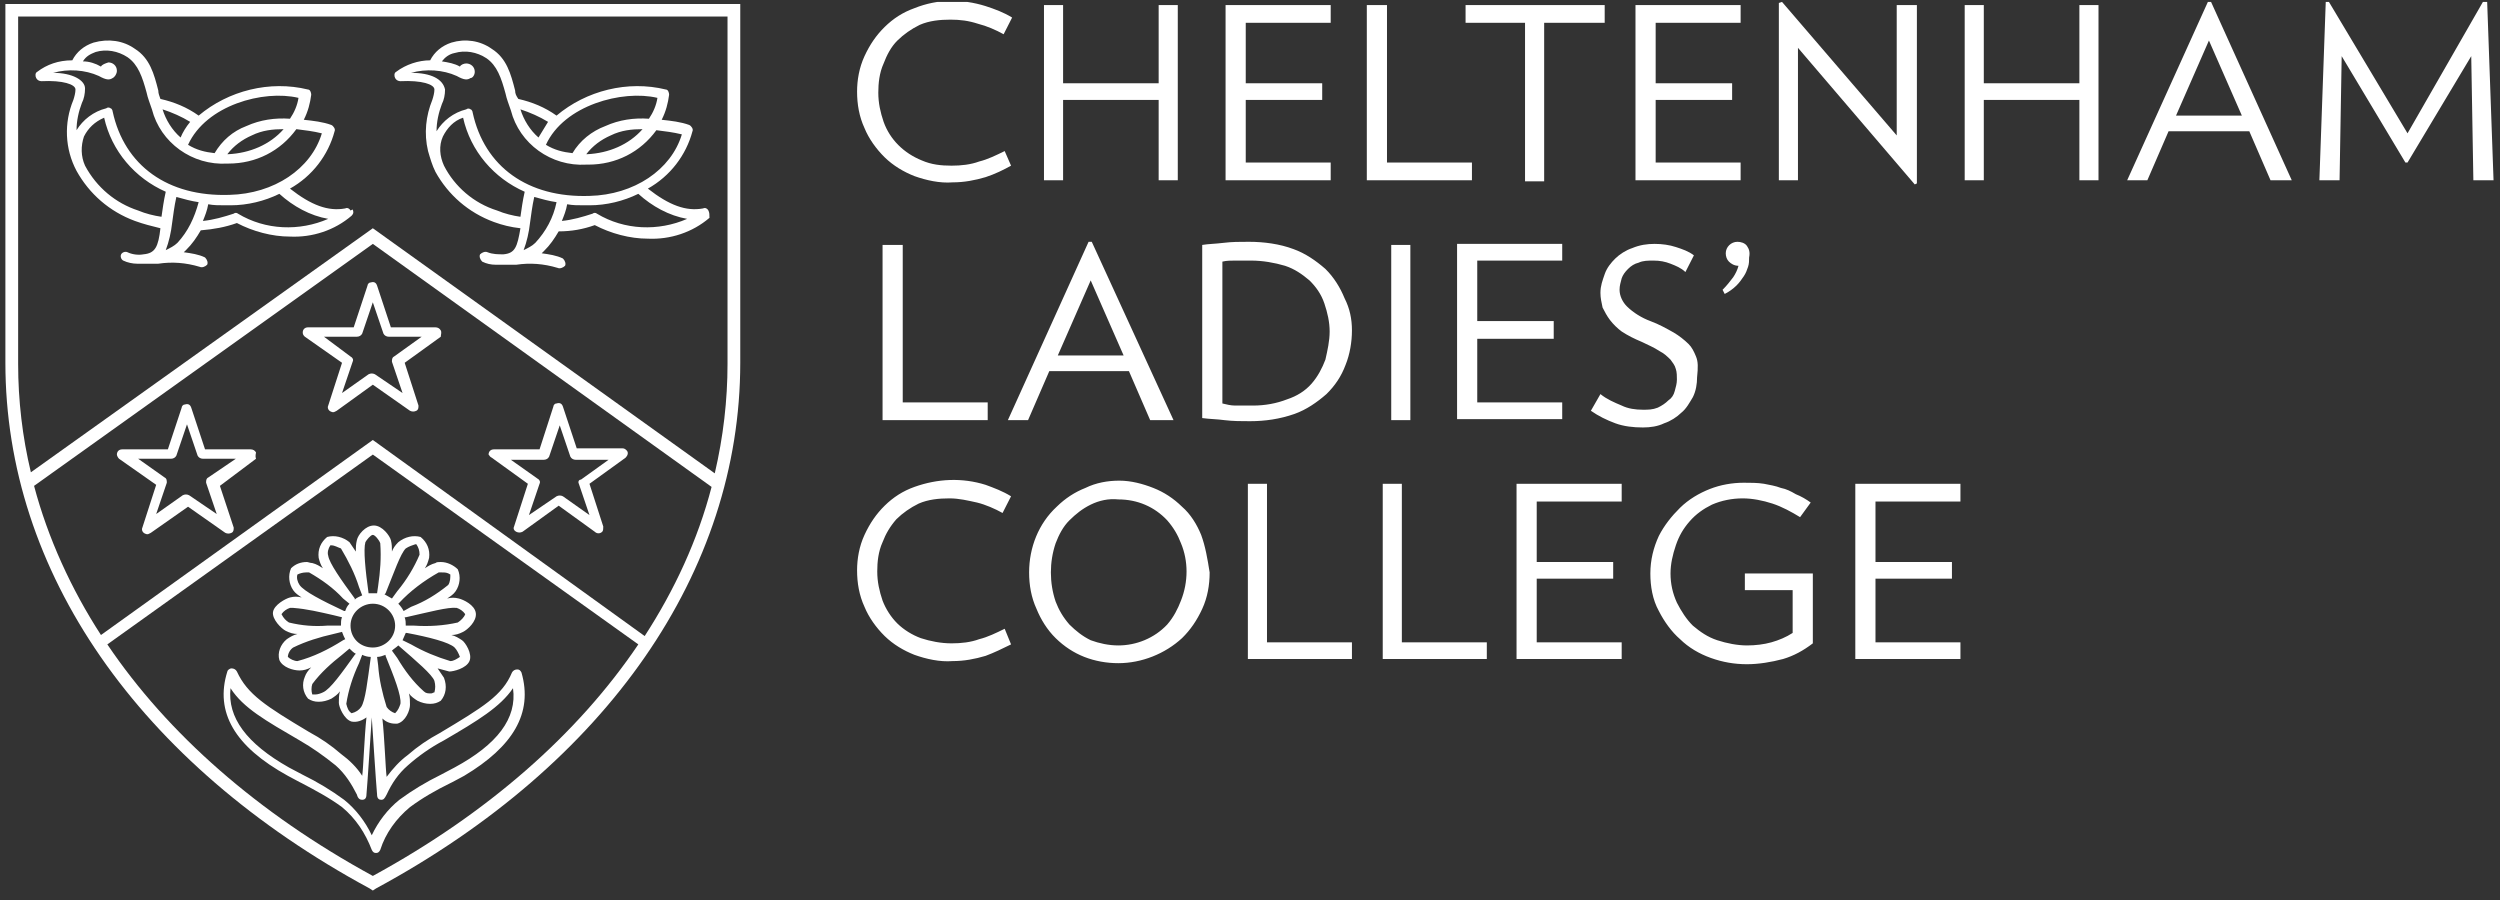 <svg width="211" height="76" viewBox="0 0 211 76" fill="none" xmlns="http://www.w3.org/2000/svg">
<rect x="0" y="0" width="211" height="76" fill="#333333" stroke="none"/>
<g id="ladies" clip-path="url(#clip0_845_1180)">
<path id="Vector" d="M37.203 27.891C37.113 27.715 36.934 27.627 36.754 27.627H32.99L31.825 24.105C31.735 23.841 31.556 23.753 31.287 23.841C31.108 23.841 31.018 24.017 31.018 24.105L29.853 27.627H25.999C25.73 27.627 25.551 27.803 25.551 28.067C25.551 28.243 25.64 28.331 25.73 28.419L28.867 30.619L27.702 34.229C27.612 34.405 27.702 34.669 27.971 34.757C28.15 34.845 28.24 34.757 28.419 34.669L31.466 32.468L34.603 34.669C34.782 34.757 34.962 34.757 35.141 34.669C35.32 34.581 35.32 34.405 35.32 34.229L34.155 30.619L37.203 28.419C37.203 28.243 37.292 28.067 37.203 27.891ZM31.645 31.588C31.466 31.5 31.287 31.5 31.108 31.588L28.867 33.172L29.763 30.532C29.853 30.355 29.763 30.179 29.584 30.091L27.343 28.419H30.122C30.301 28.419 30.48 28.331 30.57 28.155L31.466 25.514L32.363 28.155C32.452 28.331 32.631 28.419 32.811 28.419H35.589L33.259 30.091C33.08 30.179 33.08 30.355 33.08 30.532L33.976 33.172L31.645 31.588Z" fill="white"/>
<path id="Vector_2" d="M21.608 38.19C21.518 38.014 21.339 37.926 21.159 37.926H17.305L16.14 34.405C16.051 34.141 15.871 34.053 15.602 34.141C15.423 34.141 15.334 34.317 15.334 34.405L14.168 37.926H10.314C10.046 37.926 9.866 38.102 9.866 38.366C9.866 38.454 9.956 38.63 10.046 38.718L13.182 40.919L12.017 44.528C11.928 44.704 12.017 44.968 12.286 45.056C12.465 45.144 12.555 45.056 12.734 44.968L15.871 42.767L19.008 44.968C19.188 45.056 19.367 45.056 19.546 44.968C19.725 44.88 19.725 44.704 19.725 44.528L18.56 41.007L21.608 38.718C21.518 38.454 21.608 38.278 21.608 38.19ZM15.961 41.799C15.782 41.711 15.602 41.711 15.423 41.799L13.182 43.384L14.079 40.743C14.079 40.567 14.079 40.391 13.899 40.303L11.659 38.718H14.437C14.617 38.718 14.796 38.63 14.885 38.454L15.782 35.813L16.678 38.454C16.768 38.63 16.947 38.718 17.126 38.718H19.905L17.574 40.303C17.395 40.391 17.395 40.567 17.395 40.743L18.291 43.384L15.961 41.799Z" fill="white"/>
<path id="Vector_3" d="M41.505 38.63L44.553 40.831L43.387 44.44C43.298 44.616 43.387 44.792 43.567 44.88C43.746 44.968 43.925 44.968 44.104 44.88L47.152 42.679L50.199 44.88C50.379 45.056 50.647 45.056 50.827 44.88C50.916 44.792 50.916 44.616 50.916 44.44L49.751 40.831L52.798 38.63C52.978 38.454 53.067 38.19 52.888 38.014C52.798 37.926 52.709 37.838 52.529 37.838H48.675L47.51 34.317C47.421 34.053 47.242 33.965 46.973 34.053C46.793 34.053 46.704 34.229 46.704 34.317L45.538 37.926H41.684C41.416 37.926 41.236 38.102 41.236 38.366C41.326 38.454 41.326 38.542 41.505 38.63ZM44.642 43.472L45.538 40.831C45.628 40.655 45.538 40.479 45.359 40.391L43.118 38.806H45.897C46.076 38.806 46.255 38.718 46.345 38.542L47.242 35.901L48.138 38.542C48.227 38.718 48.407 38.806 48.586 38.806H51.364L49.034 40.479C48.855 40.479 48.765 40.655 48.855 40.831L49.751 43.472L47.51 41.887C47.331 41.799 47.152 41.799 46.973 41.887L44.642 43.472Z" fill="white"/>
<path id="Vector_4" d="M84.795 53.067C84.078 53.419 83.361 53.771 82.644 53.947C81.927 54.211 81.121 54.299 80.314 54.299C79.418 54.299 78.521 54.123 77.715 53.859C76.998 53.595 76.281 53.155 75.743 52.627C75.205 52.099 74.757 51.394 74.488 50.69C74.219 49.898 74.04 49.105 74.04 48.225C74.04 47.433 74.129 46.553 74.488 45.761C74.757 45.056 75.115 44.44 75.653 43.824C76.191 43.296 76.818 42.855 77.535 42.503C78.342 42.151 79.238 42.063 80.135 42.063C80.941 42.063 81.658 42.239 82.465 42.415C83.182 42.591 83.989 42.944 84.616 43.296L85.333 41.887C84.616 41.447 83.899 41.183 83.182 40.919C81.21 40.303 79.149 40.391 77.177 41.095C76.191 41.447 75.384 41.975 74.667 42.679C73.95 43.384 73.412 44.176 72.964 45.144C72.516 46.113 72.337 47.169 72.337 48.137C72.337 49.194 72.516 50.25 72.964 51.218C73.323 52.099 73.95 52.979 74.667 53.683C75.384 54.387 76.281 54.915 77.177 55.267C78.163 55.62 79.328 55.884 80.403 55.796C81.389 55.796 82.286 55.62 83.182 55.355C83.899 55.091 84.616 54.739 85.333 54.387L84.795 53.067ZM99.674 50.69C99.405 51.394 99.046 52.099 98.508 52.715C97.433 53.859 95.909 54.475 94.386 54.475C93.579 54.475 92.772 54.299 92.055 54.035C91.338 53.683 90.8 53.243 90.263 52.715C89.725 52.099 89.366 51.482 89.097 50.778C88.56 49.194 88.56 47.433 89.097 45.849C89.366 45.144 89.725 44.44 90.263 43.912C90.8 43.384 91.338 42.944 92.055 42.591C92.772 42.239 93.579 42.063 94.386 42.151C95.999 42.151 97.433 42.767 98.508 43.912C99.046 44.528 99.405 45.144 99.674 45.849C100.301 47.345 100.301 49.105 99.674 50.69ZM101.377 45.144C101.018 44.264 100.48 43.384 99.763 42.767C99.046 42.063 98.24 41.535 97.343 41.183C96.447 40.831 95.461 40.567 94.475 40.567C93.489 40.567 92.503 40.743 91.607 41.183C90.711 41.535 89.904 42.063 89.187 42.767C87.663 44.176 86.857 46.201 86.857 48.313C86.857 49.37 87.036 50.426 87.484 51.394C87.843 52.275 88.38 53.155 89.097 53.859C89.814 54.563 90.621 55.091 91.517 55.444C92.414 55.796 93.4 55.972 94.386 55.972C96.357 55.972 98.329 55.179 99.763 53.859C100.48 53.155 101.018 52.363 101.466 51.394C101.914 50.426 102.094 49.37 102.094 48.313C101.914 47.169 101.735 46.113 101.377 45.144ZM114.104 55.62V54.211H106.934V40.831H105.32V55.62H114.104ZM125.487 55.62V54.211H118.316V40.831H116.703V55.62H125.487ZM136.87 55.62V54.211H129.699V48.841H136.153V47.433H129.699V42.327H136.87V40.831H127.996V55.62H136.87ZM147.266 48.313V49.81H151.3V53.419C150.762 53.771 150.135 54.035 149.507 54.211C148.88 54.387 148.163 54.475 147.446 54.475C146.639 54.475 145.743 54.299 144.936 54.035C144.129 53.771 143.502 53.331 142.875 52.803C142.337 52.275 141.889 51.57 141.53 50.866C141.172 50.074 140.992 49.282 140.992 48.401C140.992 47.609 141.172 46.817 141.441 46.025C141.71 45.232 142.068 44.616 142.606 44C143.144 43.384 143.771 42.944 144.488 42.591C145.295 42.239 146.191 42.063 147.087 42.063C147.894 42.063 148.79 42.239 149.597 42.503C150.403 42.767 151.21 43.208 151.927 43.648L152.823 42.415C152.465 42.151 152.017 41.887 151.569 41.711C151.121 41.447 150.762 41.271 150.314 41.183C149.866 41.007 149.328 40.919 148.88 40.831C148.342 40.743 147.715 40.743 147.177 40.743C146.191 40.743 145.205 40.919 144.309 41.271C143.412 41.623 142.516 42.151 141.799 42.855C141.082 43.56 140.455 44.352 140.007 45.232C139.558 46.201 139.29 47.257 139.29 48.401C139.29 49.458 139.469 50.602 140.007 51.57C140.455 52.451 141.082 53.331 141.799 53.947C142.516 54.651 143.412 55.179 144.398 55.532C145.384 55.884 146.37 56.06 147.446 56.06C148.432 56.06 149.507 55.884 150.493 55.62C151.389 55.355 152.196 54.915 153.003 54.299V48.401H147.266V48.313ZM165.461 55.62V54.211H158.291V48.841H164.744V47.433H158.291V42.327H165.461V40.831H156.588V55.62H165.461Z" fill="white"/>
<path id="Vector_5" d="M83.362 35.461V33.965H76.191V20.672H74.488V35.461H83.362ZM94.834 30.003H89.277L92.055 23.666L94.834 30.003ZM99.046 35.461L92.145 20.408H91.876L85.064 35.461H86.767L88.56 31.324H95.282L97.075 35.461H99.046ZM111.863 30.356C111.595 31.06 111.236 31.764 110.698 32.38C110.16 32.996 109.443 33.437 108.637 33.701C107.741 34.053 106.755 34.229 105.769 34.229C105.141 34.229 104.693 34.229 104.245 34.229C103.886 34.229 103.528 34.141 103.169 34.053V22.081C103.528 21.993 103.886 21.993 104.245 21.993C104.693 21.993 105.141 21.993 105.589 21.993C106.575 21.993 107.561 22.169 108.458 22.433C109.264 22.697 109.892 23.137 110.519 23.666C111.057 24.194 111.505 24.81 111.774 25.602C112.043 26.394 112.222 27.187 112.222 27.979C112.222 28.771 112.043 29.563 111.863 30.356ZM113.477 25.162C113.118 24.282 112.58 23.401 111.863 22.697C111.057 21.993 110.16 21.377 109.175 21.025C108.009 20.584 106.665 20.408 105.41 20.408C104.604 20.408 103.976 20.408 103.259 20.497C102.542 20.584 102.004 20.584 101.467 20.672V35.285C102.094 35.373 102.721 35.373 103.349 35.461C104.066 35.549 104.783 35.549 105.5 35.549C106.755 35.549 108.009 35.373 109.264 34.933C110.25 34.581 111.146 33.965 111.953 33.261C112.67 32.556 113.208 31.764 113.566 30.796C113.925 29.916 114.104 28.859 114.104 27.891C114.104 26.922 113.925 26.042 113.477 25.162ZM119.034 20.672H117.42V35.461H119.034V20.672ZM131.851 35.461V33.965H124.68V28.595H131.134V27.099H124.68V21.993H131.851V20.584H122.977V35.373H131.851V35.461ZM143.144 30.091C142.965 29.651 142.785 29.299 142.516 29.035C142.158 28.683 141.71 28.331 141.262 28.067C140.634 27.715 140.007 27.363 139.29 27.099C138.573 26.834 137.856 26.394 137.318 25.866C136.959 25.514 136.691 24.986 136.691 24.458C136.691 24.106 136.78 23.841 136.87 23.489C136.959 23.225 137.139 22.961 137.408 22.697C137.676 22.433 137.945 22.257 138.304 22.169C138.662 21.993 139.111 21.993 139.559 21.993C140.096 21.993 140.545 22.081 140.993 22.257C141.441 22.433 141.889 22.609 142.248 22.961L142.965 21.553C142.516 21.201 141.979 21.025 141.441 20.849C140.903 20.672 140.276 20.584 139.648 20.584C139.021 20.584 138.394 20.672 137.766 20.937C137.228 21.113 136.691 21.465 136.332 21.817C135.974 22.169 135.615 22.609 135.436 23.137C135.257 23.666 135.077 24.106 135.077 24.722C135.077 25.162 135.167 25.514 135.257 25.954C135.436 26.306 135.615 26.658 135.884 27.011C136.153 27.363 136.511 27.715 136.87 27.979C137.408 28.331 137.945 28.595 138.573 28.859C139.111 29.123 139.559 29.299 140.096 29.651C140.455 29.828 140.724 30.091 140.993 30.356C141.172 30.62 141.351 30.796 141.441 31.148C141.531 31.412 141.531 31.764 141.531 32.028C141.531 32.38 141.441 32.644 141.351 32.996C141.262 33.349 141.082 33.613 140.814 33.789C140.545 34.053 140.276 34.229 139.917 34.405C139.469 34.581 139.111 34.581 138.662 34.581C138.035 34.581 137.408 34.493 136.87 34.229C136.242 33.965 135.615 33.701 135.077 33.261L134.271 34.669C134.898 35.109 135.615 35.461 136.332 35.725C137.049 35.989 137.856 36.078 138.662 36.078C139.29 36.078 139.917 35.989 140.455 35.725C140.993 35.549 141.531 35.197 141.889 34.845C142.337 34.493 142.606 33.965 142.875 33.525C143.144 32.996 143.233 32.38 143.233 31.852C143.323 30.972 143.323 30.532 143.144 30.091ZM147.446 20.761C147.267 20.497 146.908 20.408 146.639 20.408C146.102 20.408 145.653 20.849 145.653 21.377C145.653 21.641 145.743 21.905 145.922 22.081C146.102 22.257 146.37 22.433 146.729 22.433C146.639 22.785 146.46 23.137 146.281 23.401C146.012 23.753 145.743 24.106 145.385 24.458L145.564 24.81C145.922 24.634 146.281 24.37 146.55 24.106C146.819 23.841 146.998 23.578 147.177 23.313C147.356 23.049 147.446 22.785 147.536 22.521C147.625 22.257 147.625 21.993 147.625 21.729C147.715 21.289 147.625 21.025 147.446 20.761Z" fill="white"/>
<path id="Vector_6" d="M84.795 12.75C84.078 13.102 83.361 13.454 82.644 13.63C81.927 13.894 81.121 13.982 80.314 13.982C79.418 13.982 78.611 13.894 77.804 13.542C76.281 12.926 75.115 11.782 74.578 10.285C74.309 9.493 74.129 8.701 74.129 7.82C74.129 7.028 74.219 6.148 74.578 5.356C74.847 4.651 75.205 3.947 75.743 3.419C76.281 2.891 76.908 2.451 77.625 2.098C78.432 1.746 79.328 1.658 80.224 1.658C81.031 1.658 81.748 1.746 82.555 2.01C83.272 2.187 84.078 2.539 84.706 2.891L85.423 1.482C84.706 1.042 83.989 0.778 83.182 0.514C81.21 -0.102 79.149 -0.102 77.177 0.69C76.191 1.042 75.384 1.57 74.667 2.275C73.95 2.979 73.412 3.771 72.964 4.739C72.516 5.708 72.337 6.764 72.337 7.732C72.337 8.789 72.516 9.845 72.964 10.813C73.323 11.694 73.95 12.574 74.667 13.278C75.384 13.982 76.281 14.511 77.177 14.863C78.163 15.215 79.328 15.479 80.403 15.391C81.389 15.391 82.286 15.215 83.182 14.951C83.989 14.687 84.706 14.334 85.333 13.982L84.795 12.75ZM99.405 15.215V0.426H97.791V7.028H89.725V0.426H88.112V15.215H89.725V8.437H97.791V15.215H99.405ZM112.311 15.215V13.718H105.141V8.437H111.594V7.028H105.141V1.922H112.311V0.426H103.438V15.215H112.311ZM124.232 15.215V13.718H117.062V0.426H115.359V15.215H124.232ZM135.436 1.922V0.426H123.694V1.922H128.713V15.303H130.327V1.922H135.436ZM146.908 15.215V13.718H139.738V8.437H146.191V7.028H139.738V1.922H146.908V0.426H138.035V15.215H146.908ZM161.786 15.479V0.426H160.083V11.43L150.403 0.162L150.135 0.25V15.215H151.748V4.035L161.607 15.567L161.786 15.479ZM177.113 15.215V0.426H175.5V7.028H167.433V0.426H165.82V15.215H167.433V8.437H175.5V15.215H177.113ZM189.213 9.757H183.656L186.434 3.419L189.213 9.757ZM193.425 15.215L186.613 0.162H186.345L179.533 15.215H181.236L183.028 11.077H189.84L191.633 15.215H193.425ZM210.455 15.215L209.917 0.162H209.558L203.195 11.253L196.562 0.162H196.293L195.756 15.215H197.459L197.638 4.739L203.016 13.718H203.195L208.573 4.739L208.752 15.215H210.455Z" fill="white"/>
<path id="Vector_7" d="M29.584 17.767C29.494 17.591 29.315 17.503 29.136 17.591C27.702 17.856 26.268 17.327 24.475 15.919C26.357 14.863 27.702 13.102 28.24 11.077C28.329 10.901 28.15 10.637 27.971 10.549C27.254 10.285 26.447 10.197 25.64 10.109C25.999 9.405 26.178 8.701 26.268 7.996C26.268 7.82 26.178 7.556 25.999 7.556C22.772 6.764 19.277 7.644 16.767 9.757C15.781 9.053 14.706 8.613 13.54 8.349C13.451 8.084 13.361 7.908 13.361 7.644C13.003 6.236 12.644 4.915 11.389 4.123C10.403 3.419 9.149 3.243 7.894 3.595C7.087 3.859 6.46 4.387 6.101 5.091C4.936 5.091 3.95 5.444 3.144 6.06C2.964 6.148 2.964 6.412 3.054 6.588C3.144 6.764 3.323 6.852 3.502 6.852C5.295 6.764 6.37 7.116 6.37 7.556C6.37 7.82 6.281 8.172 6.191 8.437C5.384 10.373 5.474 12.574 6.46 14.422C7.535 16.359 9.238 17.856 11.389 18.648C12.107 18.912 12.823 19.088 13.54 19.264C13.361 20.849 13.092 21.377 12.107 21.465C11.658 21.553 11.121 21.465 10.762 21.289C10.583 21.201 10.314 21.289 10.224 21.465C10.135 21.641 10.224 21.905 10.403 21.993C10.762 22.169 11.21 22.257 11.569 22.257H11.658C12.017 22.257 12.375 22.257 12.823 22.257H13.361C14.527 22.081 15.692 22.169 16.857 22.521C17.036 22.609 17.305 22.521 17.484 22.345C17.574 22.169 17.484 21.905 17.305 21.729C16.767 21.465 16.14 21.377 15.512 21.289C15.602 21.201 15.602 21.201 15.692 21.113C16.229 20.584 16.588 20.056 16.946 19.44C18.022 19.352 19.008 19.176 19.994 18.824C21.338 19.528 22.952 19.968 24.475 19.968C26.357 20.056 28.24 19.44 29.674 18.208C29.853 18.032 29.853 17.856 29.763 17.68L29.584 17.767ZM25.192 8.26C25.103 8.877 24.834 9.493 24.475 10.021C23.22 9.933 21.966 10.109 20.8 10.637C19.635 11.077 18.739 11.87 18.112 12.926C17.305 12.838 16.588 12.662 15.871 12.222C17.395 8.877 22.235 7.556 25.192 8.26ZM23.938 10.901C22.772 12.222 21.069 12.926 19.277 13.014H19.187C19.725 12.31 20.442 11.782 21.249 11.43C22.145 10.989 23.041 10.901 23.938 10.901ZM15.243 11.606C14.527 10.989 13.989 10.109 13.72 9.229C14.527 9.493 15.333 9.845 16.05 10.285C15.692 10.725 15.423 11.165 15.243 11.606ZM4.488 6.148C5.743 5.796 7.177 5.884 8.342 6.412C8.969 6.764 9.238 6.764 9.507 6.588C9.687 6.5 9.866 6.236 9.866 5.972C9.866 5.532 9.507 5.268 9.149 5.268C8.88 5.356 8.611 5.444 8.521 5.62C8.073 5.356 7.535 5.18 6.998 5.18C7.267 4.739 7.625 4.563 8.073 4.387C8.969 4.123 9.955 4.299 10.762 4.827C11.658 5.444 12.017 6.5 12.375 7.82C12.465 8.26 12.644 8.701 12.823 9.229C13.54 12.046 16.229 13.982 19.187 13.806H19.277C21.607 13.806 23.669 12.75 25.013 10.901C25.73 10.989 26.447 11.077 27.164 11.254C26.268 14.246 23.131 16.359 19.366 16.447C14.168 16.623 10.493 13.982 9.507 9.405C9.507 9.317 9.418 9.141 9.328 9.141C9.238 9.053 9.059 9.053 8.969 9.141C7.894 9.405 6.998 10.109 6.46 10.989C6.46 10.197 6.639 9.405 6.908 8.701C7.087 8.349 7.177 7.908 7.177 7.468C7.177 6.764 6.101 6.148 4.488 6.148ZM7.177 13.982C6.818 13.19 6.818 12.31 7.087 11.518C7.446 10.813 7.984 10.285 8.79 9.933C9.418 12.75 11.389 15.039 13.989 16.183C13.809 16.975 13.72 17.68 13.63 18.296C13.003 18.208 12.286 18.032 11.658 17.767C9.776 17.151 8.163 15.831 7.177 13.982ZM14.975 20.496C14.706 20.761 14.347 20.937 13.989 21.113C14.258 20.408 14.437 19.616 14.527 18.824C14.616 18.208 14.706 17.415 14.885 16.623C15.512 16.799 16.14 16.975 16.767 17.063C16.409 18.384 15.871 19.528 14.975 20.496ZM20.083 18.032C19.994 17.944 19.815 17.944 19.725 18.032C18.918 18.296 18.022 18.56 17.126 18.648C17.305 18.208 17.484 17.767 17.574 17.239C18.022 17.327 18.47 17.327 19.008 17.327H19.456C20.89 17.327 22.324 16.975 23.579 16.359C24.744 17.415 26.178 18.208 27.702 18.472C25.282 19.528 22.414 19.44 20.083 18.032Z" fill="white"/>
<path id="Vector_8" d="M59.789 17.767C59.7 17.591 59.52 17.503 59.341 17.591C57.907 17.856 56.473 17.327 54.681 15.919C56.563 14.863 57.907 13.102 58.445 11.077C58.535 10.901 58.355 10.637 58.176 10.549C57.459 10.285 56.652 10.197 55.846 10.109C56.204 9.405 56.383 8.701 56.473 7.996C56.473 7.82 56.383 7.556 56.204 7.556C52.978 6.764 49.482 7.644 46.972 9.757C45.987 9.053 44.911 8.613 43.746 8.349C43.567 8.084 43.477 7.908 43.477 7.644C43.118 6.236 42.76 4.915 41.505 4.123C40.519 3.419 39.264 3.243 38.099 3.595C37.293 3.859 36.665 4.387 36.307 5.091C35.321 5.091 34.245 5.444 33.438 6.06C33.259 6.148 33.259 6.412 33.349 6.588C33.438 6.764 33.618 6.852 33.797 6.852C35.59 6.764 36.665 7.116 36.665 7.556C36.665 7.82 36.575 8.172 36.486 8.437C35.948 9.757 35.769 11.254 36.127 12.75C36.307 13.366 36.486 13.982 36.755 14.511C37.83 16.447 39.533 17.944 41.684 18.736C42.401 19 43.118 19.176 43.925 19.264C43.656 20.849 43.477 21.377 42.491 21.465C42.043 21.465 41.595 21.465 41.147 21.289C40.967 21.201 40.699 21.289 40.519 21.465C40.43 21.641 40.519 21.905 40.699 22.081C41.057 22.257 41.416 22.345 41.864 22.345H41.953C42.312 22.345 42.67 22.345 43.029 22.345H43.567C44.732 22.169 45.897 22.257 47.062 22.609C47.241 22.697 47.51 22.609 47.69 22.433C47.779 22.257 47.69 21.993 47.51 21.817C46.972 21.553 46.345 21.465 45.718 21.377C45.807 21.289 45.807 21.289 45.897 21.201C46.435 20.672 46.793 20.144 47.152 19.528C48.227 19.528 49.213 19.352 50.199 19C51.544 19.704 53.157 20.144 54.681 20.144C56.563 20.232 58.445 19.616 59.879 18.384C59.879 18.12 59.879 17.944 59.789 17.767ZM55.487 8.26C55.398 8.877 55.129 9.493 54.77 10.021C53.515 9.933 52.261 10.109 51.095 10.637C49.93 11.077 48.944 11.87 48.317 12.926C47.51 12.838 46.793 12.662 46.076 12.222C47.6 8.877 52.529 7.556 55.487 8.26ZM54.232 10.901C53.067 12.222 51.364 12.926 49.572 13.014H49.482C50.02 12.31 50.737 11.782 51.544 11.43C52.44 10.989 53.336 10.901 54.232 10.901ZM45.449 11.606C44.732 10.989 44.194 10.109 43.925 9.229C44.732 9.493 45.538 9.845 46.255 10.285C45.987 10.725 45.718 11.165 45.449 11.606ZM34.693 6.148C35.948 5.796 37.382 5.884 38.547 6.412C39.175 6.764 39.444 6.764 39.712 6.588C39.892 6.588 40.071 6.324 40.071 6.06C40.071 5.62 39.712 5.356 39.354 5.356C39.175 5.356 38.906 5.444 38.816 5.62C38.368 5.356 37.83 5.268 37.293 5.18C37.562 4.827 37.92 4.563 38.368 4.475C39.264 4.211 40.25 4.387 41.057 4.915C41.953 5.532 42.312 6.588 42.67 7.908C42.76 8.349 42.939 8.789 43.118 9.317C43.836 12.134 46.524 14.07 49.482 13.894H49.661C51.992 13.894 54.053 12.838 55.398 10.989C56.115 11.077 56.832 11.165 57.549 11.341C56.652 14.334 53.515 16.447 49.751 16.535C44.553 16.711 40.878 14.07 39.892 9.493C39.892 9.405 39.802 9.229 39.712 9.229C39.623 9.141 39.444 9.141 39.354 9.229C38.279 9.493 37.382 10.197 36.844 11.077C36.844 10.285 37.024 9.493 37.293 8.789C37.472 8.437 37.562 7.996 37.562 7.556C37.382 6.676 36.396 6.148 34.693 6.148ZM37.472 13.982C37.113 13.19 37.024 12.31 37.382 11.518C37.741 10.813 38.279 10.197 39.085 9.933C39.712 12.75 41.684 15.039 44.284 16.183C44.104 16.975 44.015 17.68 43.925 18.296C43.298 18.208 42.581 18.032 41.953 17.767C39.981 17.151 38.368 15.743 37.472 13.982ZM45.18 20.496C44.911 20.761 44.553 20.937 44.194 21.113C44.463 20.408 44.642 19.616 44.732 18.824C44.821 18.208 44.911 17.415 45.09 16.623C45.718 16.799 46.345 16.975 46.972 17.063C46.704 18.384 46.076 19.528 45.18 20.496ZM50.378 18.032C50.289 17.944 50.109 17.944 50.02 18.032C49.213 18.296 48.317 18.56 47.421 18.648C47.6 18.208 47.779 17.767 47.869 17.239C48.317 17.327 48.765 17.327 49.303 17.327H49.751C51.185 17.327 52.619 16.975 53.874 16.359C55.039 17.415 56.473 18.208 57.997 18.472C55.577 19.528 52.709 19.44 50.378 18.032Z" fill="white"/>
<path id="Vector_9" d="M0.455 0.338V30.62C0.455 48.225 11.659 64.422 31.198 74.986L31.467 75.162L31.735 74.986C51.275 64.422 62.478 48.225 62.478 30.62V0.338H0.455ZM2.875 41.007L31.467 20.584L60.058 41.095C58.893 45.584 56.921 49.81 54.411 53.683L31.467 37.134L8.522 53.595C6.012 49.722 4.04 45.408 2.875 41.007ZM31.467 73.929C21.787 68.648 14.168 61.958 9.059 54.387L31.467 38.366L53.874 54.387C48.765 61.958 41.147 68.648 31.467 73.929ZM61.403 30.708C61.403 33.789 61.044 36.87 60.327 39.951L31.467 19.264L2.606 39.862C1.889 36.87 1.531 33.789 1.531 30.708V1.394H61.403V30.708Z" fill="white"/>
<path id="Vector_10" d="M44.014 56.764C43.925 56.588 43.835 56.5 43.656 56.5C43.477 56.5 43.297 56.588 43.208 56.764C42.401 58.701 40.788 59.669 37.113 61.87C36.127 62.398 35.231 63.014 34.424 63.718C33.707 64.246 33.169 64.863 32.632 65.567C32.542 64.951 32.452 62.222 32.273 60.637C32.542 60.901 32.9 61.077 33.349 61.077C33.438 61.077 33.528 61.077 33.528 61.077C34.245 60.901 34.603 59.933 34.603 59.493C34.603 59.141 34.603 58.877 34.514 58.525C34.693 58.789 34.962 58.965 35.231 59.141C35.589 59.317 35.948 59.405 36.306 59.405C36.665 59.405 36.934 59.317 37.203 59.141C37.651 58.613 37.74 57.908 37.471 57.204C37.292 56.94 37.113 56.676 36.934 56.412C37.292 56.5 37.561 56.588 37.92 56.676C38.278 56.676 39.354 56.412 39.623 55.796C39.892 55.179 39.264 54.211 38.995 54.035C38.726 53.859 38.457 53.683 38.099 53.595C38.457 53.595 38.726 53.507 39.085 53.331C39.443 53.155 40.25 52.451 40.16 51.746C40.071 51.042 39.085 50.602 38.726 50.514C38.368 50.426 38.099 50.426 37.74 50.514C38.009 50.338 38.278 50.162 38.457 49.898C38.816 49.37 38.906 48.665 38.637 48.049C38.278 47.697 37.74 47.433 37.203 47.433C37.023 47.433 36.844 47.433 36.755 47.521C36.396 47.609 36.127 47.785 35.858 47.961C36.037 47.697 36.127 47.433 36.217 47.081C36.306 46.377 36.037 45.761 35.5 45.32C34.872 45.144 34.155 45.32 33.617 45.761C33.349 46.025 33.169 46.289 33.08 46.553C33.08 46.201 33.08 45.937 32.99 45.584C32.9 45.232 32.273 44.352 31.556 44.352C30.839 44.352 30.212 45.144 30.122 45.584C30.032 45.937 30.032 46.201 30.032 46.553C29.853 46.289 29.674 46.025 29.495 45.761C28.957 45.32 28.24 45.144 27.612 45.32C27.075 45.761 26.806 46.377 26.895 47.081C26.985 47.433 27.075 47.697 27.254 47.961C26.985 47.785 26.716 47.609 26.358 47.521C26.178 47.521 25.999 47.433 25.909 47.433C25.372 47.433 24.924 47.609 24.565 47.961C24.296 48.577 24.386 49.282 24.744 49.81C24.924 50.074 25.192 50.25 25.461 50.426C25.103 50.338 24.834 50.338 24.475 50.426C24.117 50.514 23.131 51.042 23.041 51.658C22.952 52.275 23.758 53.067 24.117 53.243C24.475 53.419 24.744 53.507 25.103 53.507C24.744 53.595 24.475 53.771 24.206 53.947C23.669 54.387 23.4 55.092 23.579 55.708C23.848 56.324 24.744 56.588 25.282 56.588C25.64 56.588 25.909 56.5 26.268 56.324C25.999 56.588 25.82 56.852 25.73 57.116C25.461 57.732 25.551 58.437 25.999 58.965C26.268 59.141 26.537 59.229 26.895 59.229C27.254 59.229 27.612 59.141 27.971 58.965C28.24 58.789 28.509 58.613 28.688 58.349C28.598 58.701 28.598 58.965 28.598 59.317C28.598 59.669 29.046 60.725 29.674 60.901C30.122 60.989 30.57 60.813 30.929 60.549C30.749 62.222 30.66 64.951 30.57 65.479C30.122 64.775 29.495 64.158 28.777 63.63C27.971 62.926 27.075 62.31 26.089 61.782C22.414 59.581 20.89 58.613 19.994 56.676C19.904 56.5 19.725 56.412 19.546 56.412C19.366 56.412 19.187 56.588 19.187 56.676C18.112 60.109 19.815 63.014 24.296 65.479L25.282 66.007L25.461 66.095C26.626 66.711 27.792 67.327 28.867 68.12C30.032 69.088 30.839 70.32 31.377 71.729C31.466 71.905 31.556 71.993 31.735 71.993C31.915 71.993 32.004 71.905 32.094 71.729C32.542 70.32 33.438 69.088 34.603 68.12C35.679 67.327 36.755 66.711 38.009 66.095L38.188 66.007L39.174 65.479C43.297 63.014 45 60.197 44.014 56.764ZM33.349 60.197C33.08 60.109 32.811 59.933 32.632 59.669C32.273 58.525 32.004 57.38 31.915 56.148L31.825 55.444C32.094 55.444 32.273 55.356 32.542 55.267V55.356C33.259 57.116 33.886 58.701 33.797 59.405C33.707 59.669 33.617 59.933 33.349 60.197ZM36.665 58.437C36.575 58.437 36.486 58.525 36.396 58.525C36.127 58.525 35.948 58.525 35.769 58.349C34.872 57.556 34.155 56.588 33.528 55.532L33.08 54.915C33.259 54.739 33.438 54.651 33.617 54.475C35.141 55.796 36.486 56.94 36.665 57.468C36.755 57.82 36.755 58.084 36.665 58.437ZM38.368 54.651C38.547 54.827 38.726 55.179 38.816 55.444C38.547 55.62 38.278 55.796 38.009 55.796C36.844 55.444 35.769 55.004 34.693 54.387L33.976 54.035C34.066 53.859 34.155 53.595 34.245 53.419H34.334C36.217 53.771 37.92 54.211 38.368 54.651ZM38.547 51.306C38.816 51.394 39.085 51.57 39.264 51.834C39.174 52.099 38.906 52.363 38.637 52.539C37.471 52.803 36.217 52.891 34.962 52.803H34.245C34.245 52.539 34.245 52.363 34.155 52.099H34.245C36.217 51.658 37.83 51.218 38.547 51.306ZM37.023 48.313C37.113 48.313 37.203 48.313 37.292 48.313C37.561 48.313 37.74 48.313 38.009 48.489C38.009 48.754 38.009 49.106 37.83 49.37C36.844 50.162 35.858 50.778 34.693 51.218L34.066 51.57C33.976 51.394 33.797 51.13 33.617 50.954L33.707 50.866C34.603 49.898 35.769 49.017 37.023 48.313ZM32.542 50.074C33.259 48.313 33.797 46.729 34.245 46.289C34.514 46.113 34.783 46.025 35.051 45.937H35.141C35.32 46.201 35.41 46.465 35.41 46.817C34.962 47.873 34.334 48.929 33.528 49.898L33.08 50.514C32.9 50.426 32.632 50.25 32.452 50.162L32.542 50.074ZM30.839 45.761C30.929 45.584 31.287 45.144 31.466 45.144C31.646 45.144 32.004 45.584 32.094 45.849C32.183 47.081 32.094 48.225 31.915 49.458L31.825 50.074C31.735 50.074 31.556 50.074 31.466 50.074C31.377 50.074 31.198 50.074 31.108 50.074C30.839 48.137 30.66 46.377 30.839 45.761ZM31.466 50.954C32.542 50.954 33.349 51.834 33.349 52.803C33.349 53.859 32.452 54.651 31.466 54.651C30.391 54.651 29.584 53.859 29.584 52.803C29.584 51.746 30.48 50.954 31.466 50.954ZM27.881 46.025H27.971C28.24 46.025 28.509 46.201 28.777 46.289C29.405 47.345 29.943 48.401 30.301 49.546L30.57 50.25C30.391 50.338 30.122 50.426 29.943 50.602V50.514C28.777 48.929 27.792 47.521 27.702 46.905C27.612 46.641 27.702 46.289 27.881 46.025ZM25.282 49.37C25.103 49.106 25.013 48.754 25.103 48.489C25.282 48.401 25.551 48.313 25.82 48.313C25.909 48.313 25.999 48.313 26.089 48.313C27.164 48.929 28.15 49.634 28.957 50.514L29.495 50.954C29.315 51.13 29.226 51.306 29.136 51.57H29.046C27.164 50.69 25.64 49.898 25.282 49.37ZM24.386 52.539C24.117 52.363 23.938 52.187 23.758 51.834C23.938 51.57 24.206 51.394 24.475 51.306C24.565 51.306 24.655 51.306 24.744 51.306C25.909 51.394 26.985 51.658 28.15 51.922L28.867 52.099C28.777 52.275 28.777 52.539 28.777 52.803H27.612C26.537 52.891 25.461 52.803 24.386 52.539ZM25.103 55.796C24.834 55.796 24.475 55.62 24.296 55.444C24.296 55.179 24.475 54.827 24.744 54.651C25.82 54.123 26.985 53.771 28.15 53.507L28.867 53.331C28.957 53.595 29.046 53.771 29.136 53.947L28.957 54.035C27.702 54.827 26.447 55.444 25.103 55.796ZM27.254 58.437C27.075 58.525 26.806 58.613 26.626 58.613C26.537 58.613 26.447 58.613 26.358 58.613C26.268 58.349 26.268 57.996 26.358 57.732C27.075 56.764 27.971 55.972 28.867 55.267L29.495 54.739C29.674 54.915 29.853 55.092 30.032 55.179L29.943 55.267C28.867 56.764 27.881 58.172 27.254 58.437ZM29.674 60.197C29.405 60.021 29.315 59.757 29.226 59.405C29.405 58.261 29.763 57.116 30.301 55.972L30.57 55.267C30.749 55.356 31.018 55.444 31.287 55.444V55.532C31.018 57.468 30.839 59.141 30.48 59.669C30.301 59.933 30.032 60.109 29.674 60.197ZM38.368 64.775L37.203 65.391C35.948 66.007 34.783 66.711 33.707 67.504C32.721 68.296 31.915 69.352 31.377 70.496C30.839 69.352 30.032 68.296 29.046 67.504C27.971 66.711 26.806 66.007 25.551 65.391L24.386 64.775C20.801 62.75 19.187 60.549 19.456 58.084C20.532 59.757 22.414 60.813 25.282 62.486C26.358 63.102 27.343 63.806 28.329 64.599C29.136 65.303 29.674 66.183 30.122 67.063C30.212 67.415 30.391 67.504 30.57 67.504C30.749 67.504 30.929 67.415 30.929 67.063C31.018 66.095 31.287 61.87 31.377 60.549C31.466 61.87 31.735 66.095 31.825 67.063C31.825 67.415 32.004 67.504 32.183 67.504C32.363 67.504 32.452 67.415 32.632 67.063C33.08 66.095 33.617 65.303 34.424 64.599C35.32 63.806 36.306 63.102 37.471 62.486C40.34 60.813 42.222 59.669 43.297 58.084C43.656 60.637 41.953 62.838 38.368 64.775Z" fill="white"/>
</g>
<defs>
<clipPath id="clip0_845_1180">
<rect width="210" height="75" fill="white" transform="translate(0.455 0.162)"/>
</clipPath>
</defs>
</svg>
